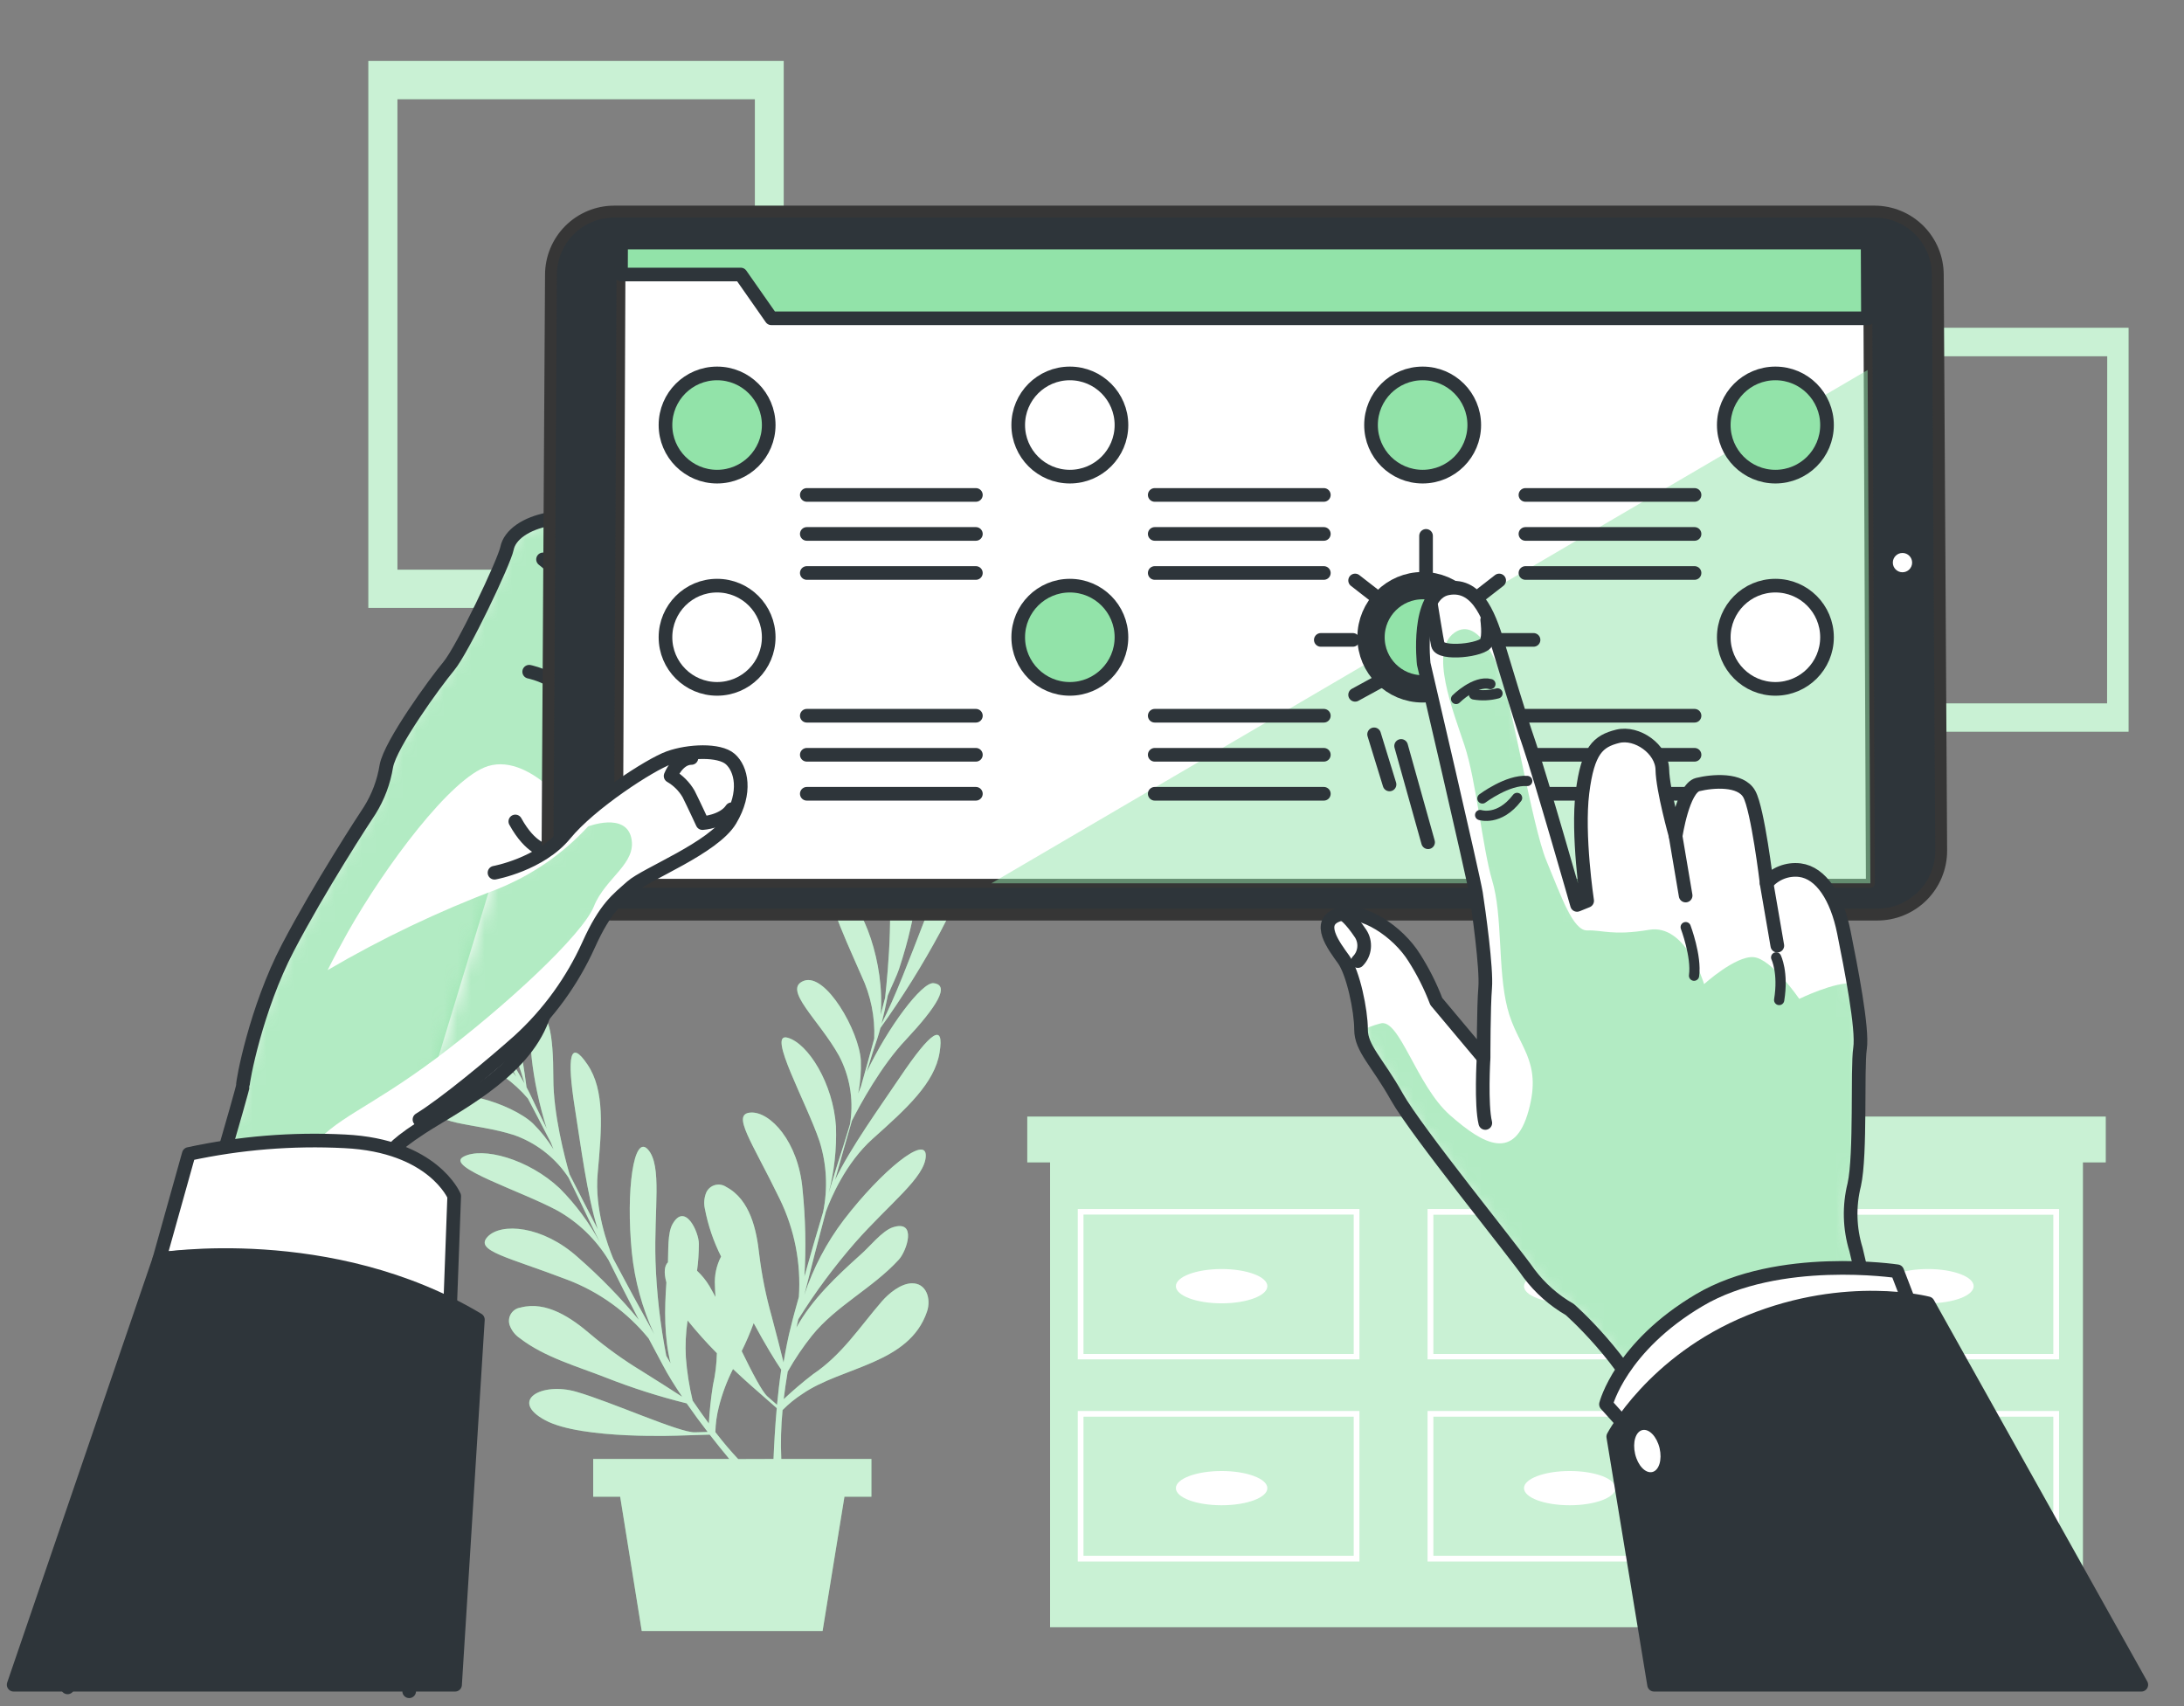 <svg width="160" height="125" viewBox="0 0 160 125" fill="none" xmlns="http://www.w3.org/2000/svg">
<rect x="0" y="0" width="160" height="125" fill="#808080" stroke="none"/>
<path d="M154.264 81.81H152.592H76.93H75.259V85.161H76.93V119.218H152.592V85.161H154.264V81.81Z" fill="#92E3A9"/>
<path opacity="0.5" d="M154.264 81.81H152.592H76.93H75.259V85.161H76.93V119.218H152.592V85.161H154.264V81.81Z" fill="white"/>
<path d="M78.958 99.595H99.592V88.579H78.958V99.595ZM79.376 88.986H99.173V99.2H79.376V88.986Z" fill="white"/>
<path d="M104.583 99.595H125.221V88.579H104.583V99.595ZM105.009 88.998H124.81V99.2H105.009V88.998Z" fill="white"/>
<path d="M130.211 88.579V99.595H150.846V88.579H130.211ZM150.427 99.2H130.63V88.998H150.427V99.2Z" fill="white"/>
<path d="M78.958 114.405H99.592V103.377H78.958V114.405ZM79.376 103.795H99.173V113.986H79.376V103.795Z" fill="white"/>
<path d="M104.583 114.405H125.221V103.377H104.583V114.405ZM105.009 103.795H124.81V113.986H105.009V103.795Z" fill="white"/>
<path d="M130.211 114.405H150.846V103.377H130.211V114.405ZM130.63 103.795H150.427V113.986H130.63V103.795Z" fill="white"/>
<path d="M89.496 95.49C91.347 95.49 92.847 94.927 92.847 94.233C92.847 93.539 91.347 92.977 89.496 92.977C87.645 92.977 86.145 93.539 86.145 94.233C86.145 94.927 87.645 95.49 89.496 95.49Z" fill="white"/>
<path d="M114.998 95.49C116.849 95.49 118.349 94.927 118.349 94.233C118.349 93.539 116.849 92.977 114.998 92.977C113.148 92.977 111.648 93.539 111.648 94.233C111.648 94.927 113.148 95.49 114.998 95.49Z" fill="white"/>
<path d="M141.24 95.49C143.09 95.49 144.591 94.927 144.591 94.233C144.591 93.539 143.09 92.977 141.24 92.977C139.389 92.977 137.889 93.539 137.889 94.233C137.889 94.927 139.389 95.49 141.24 95.49Z" fill="white"/>
<path d="M89.496 107.775C87.647 107.775 86.145 108.336 86.145 109.031C86.145 109.727 87.647 110.284 89.496 110.284C91.345 110.284 92.847 109.723 92.847 109.031C92.847 108.34 91.345 107.775 89.496 107.775Z" fill="white"/>
<path d="M114.998 107.775C113.149 107.775 111.648 108.336 111.648 109.031C111.648 109.727 113.149 110.284 114.998 110.284C116.848 110.284 118.349 109.723 118.349 109.031C118.349 108.34 116.864 107.775 114.998 107.775Z" fill="white"/>
<path d="M141.24 107.775C139.391 107.775 137.893 108.336 137.893 109.031C137.893 109.727 139.391 110.284 141.24 110.284C143.089 110.284 144.591 109.723 144.591 109.031C144.591 108.34 143.093 107.775 141.24 107.775Z" fill="white"/>
<path d="M65.961 78.882C64.436 81.146 62.31 84.09 61.176 86.453C61.607 84.896 62.03 83.422 62.413 82.106C62.994 80.964 64.551 78.084 66.364 76.179C68.644 73.737 69.62 72.168 68.391 72.034C67.542 71.939 65.052 75.254 63.492 78.546C63.831 77.42 64.1 76.57 64.282 76.061C64.357 75.831 64.428 75.582 64.499 75.318C66.114 73.059 67.584 70.701 68.901 68.256C71.205 63.953 71.948 59.891 70.411 61.638C68.996 63.246 66.534 71.244 64.578 75.005C64.744 74.357 64.902 73.642 65.041 72.935C65.317 72.251 65.681 71.556 65.886 70.924C66.206 69.952 66.487 68.972 66.712 67.972C67.084 66.419 67.272 64.827 67.273 63.23C67.313 61.354 66.802 59.508 65.803 57.919C65.539 57.524 63.919 55.102 63.432 56.339C63.369 56.545 63.357 56.763 63.397 56.975C63.634 59.034 64.381 60.927 64.843 62.93C65.535 65.929 65.076 70.963 64.843 73.105C64.756 73.445 64.645 73.864 64.515 74.35C64.835 70.619 63.219 66.198 61.721 65.423C59.868 64.467 61.686 68.221 63.116 71.501C63.794 72.936 64.113 74.514 64.045 76.1C63.752 77.175 63.417 78.388 63.069 79.613C62.998 79.779 62.935 79.949 62.871 80.115C63.032 79.315 63.097 78.499 63.065 77.684C62.931 75.543 60.504 71.256 58.892 71.86C57.28 72.465 60.011 74.725 61.469 77.357C62.234 78.812 62.528 80.469 62.31 82.098C62.31 82.197 62.279 82.292 62.267 82.383C62.097 82.944 61.931 83.481 61.773 83.995C61.378 85.18 61.042 86.318 60.706 87.417C61.119 85.823 61.3 84.178 61.243 82.533C61.042 79.395 59.204 76.432 57.687 76.025C56.17 75.618 59.066 80.739 60.038 83.616C60.567 85.296 60.657 87.083 60.299 88.808C59.829 90.365 59.386 91.902 58.932 93.526C59.059 91.398 59.012 89.264 58.794 87.144C58.497 83.651 56.423 81.423 54.992 81.513C53.562 81.604 55.055 83.588 57.118 87.836C58.207 90.066 58.692 92.543 58.525 95.019C58.339 95.703 58.13 96.406 57.956 97.141C57.734 97.979 57.561 98.892 57.403 99.824C57.197 98.991 56.889 97.773 56.529 96.43C56.111 94.945 55.807 93.43 55.62 91.898C55.427 90.116 54.957 87.891 53.21 86.966C53.091 86.884 52.956 86.828 52.813 86.803C52.671 86.778 52.525 86.785 52.385 86.823C52.245 86.86 52.116 86.928 52.005 87.021C51.894 87.114 51.805 87.23 51.744 87.362C51.584 87.744 51.548 88.167 51.641 88.571C51.873 89.783 52.272 90.957 52.827 92.06C52.484 92.718 52.328 93.457 52.376 94.198C52.376 94.474 52.4 94.751 52.42 95.027C52.266 94.743 52.12 94.482 51.981 94.237C51.73 93.818 51.422 93.436 51.065 93.103C51.154 92.448 51.199 91.788 51.199 91.127C51.199 90.262 50.183 88.053 49.267 89.689C48.899 90.345 48.97 91.629 48.935 92.483C48.686 92.72 48.611 93.202 48.82 93.96C48.678 95.936 48.65 97.959 49.128 99.888L48.812 99.338C48.367 97.052 48.103 94.735 48.022 92.407C47.907 88.563 48.52 85.41 47.473 84.224C46.425 83.039 45.841 87.207 46.287 91.752C46.498 93.825 47.05 95.849 47.923 97.742C46.896 95.897 45.88 94.016 44.92 92.21C44.525 91.242 43.545 88.622 43.786 85.967C44.09 82.62 44.312 79.878 43.039 77.993C41.767 76.108 41.502 77.333 42.126 81.261C42.553 83.955 43.008 87.559 43.79 90.06C43.047 88.626 42.348 87.263 41.723 86.03C41.368 84.797 40.538 81.632 40.538 79.004C40.538 75.661 40.182 73.868 39.194 74.591C38.507 75.1 38.95 79.226 40.056 82.695C39.538 81.64 39.147 80.83 38.922 80.352C38.819 80.134 38.705 79.901 38.574 79.66C38.212 76.908 37.678 74.181 36.974 71.497C35.721 66.779 33.489 63.301 33.56 65.629C33.623 67.77 37.282 75.294 38.424 79.38C38.1 78.791 37.724 78.163 37.345 77.55C37.08 76.859 36.871 76.104 36.59 75.503C36.16 74.575 35.697 73.666 35.18 72.781C34.389 71.389 33.438 70.095 32.347 68.924C31.082 67.484 29.416 66.455 27.561 65.969C27.095 65.858 24.266 65.178 24.748 66.443C24.838 66.636 24.974 66.804 25.143 66.933C26.724 68.276 28.557 69.15 30.28 70.299C32.833 72.022 35.934 76.013 37.215 77.748L37.823 78.882C35.512 75.934 31.311 73.808 29.691 74.267C27.684 74.832 31.572 76.333 34.856 77.752C36.331 78.338 37.641 79.275 38.673 80.482C39.194 81.47 39.775 82.58 40.356 83.714C40.423 83.884 40.487 84.05 40.554 84.216C40.127 83.522 39.619 82.882 39.04 82.308C37.48 80.838 32.777 79.356 32.015 80.897C31.252 82.438 34.781 82.233 37.649 83.157C39.194 83.699 40.535 84.705 41.486 86.038C41.542 86.117 41.593 86.2 41.648 86.275C41.909 86.796 42.154 87.306 42.387 87.788C42.925 88.922 43.438 89.985 43.94 91.017C43.157 89.565 42.168 88.234 41.004 87.065C38.712 84.908 35.346 83.999 33.951 84.75C32.556 85.5 38.175 87.251 40.85 88.701C42.383 89.569 43.669 90.815 44.584 92.321C45.303 93.779 46.026 95.205 46.805 96.703C45.446 95.062 43.956 93.533 42.352 92.131C39.748 89.78 36.709 89.567 35.725 90.61C34.741 91.653 37.187 92.084 41.589 93.771C43.906 94.657 45.949 96.135 47.516 98.058C47.848 98.686 48.188 99.33 48.551 100.002C48.947 100.761 49.448 101.551 49.978 102.337C49.259 101.871 48.2 101.192 47.022 100.457C45.701 99.657 44.444 98.754 43.264 97.758C41.905 96.592 40.044 95.284 38.128 95.802C37.985 95.823 37.849 95.874 37.728 95.954C37.608 96.033 37.506 96.138 37.431 96.261C37.355 96.384 37.308 96.522 37.292 96.665C37.276 96.808 37.291 96.953 37.337 97.09C37.477 97.481 37.739 97.816 38.084 98.046C39.886 99.441 42.308 100.113 44.406 100.939C46.329 101.695 48.3 102.324 50.306 102.82C50.804 103.535 51.321 104.242 51.843 104.914L50.903 104.941C49.788 104.977 44.762 102.697 42.209 101.966C39.657 101.235 37.27 102.618 39.945 104.056C42.62 105.495 49.895 105.175 49.895 105.175L51.993 105.111C52.487 105.744 52.969 106.344 53.428 106.893H43.458V109.659H45.434L47.014 119.495H60.263L61.864 109.659H63.839V106.893H57.237C57.183 105.698 57.215 104.5 57.331 103.309C57.772 102.861 58.261 102.464 58.789 102.124C61.69 100.121 66.605 99.955 67.913 96.094C68.23 95.166 67.87 93.972 66.76 94.024C65.969 94.059 65.112 94.763 64.614 95.335C62.954 97.252 61.706 99.24 59.548 100.694C58.807 101.263 58.095 101.87 57.414 102.511C57.489 101.883 57.584 101.211 57.707 100.492C58.228 99.567 58.823 98.686 59.485 97.856C61.251 95.663 63.938 94.379 65.847 92.289C66.432 91.649 67.202 89.349 65.416 89.918C64.626 90.171 63.685 91.376 63.045 91.925C61.287 93.506 59.489 95.189 58.343 97.268C58.39 97.062 58.442 96.873 58.489 96.651C59.722 94.675 61.111 92.8 62.642 91.044C65.179 88.16 67.779 86.271 67.823 84.69C67.866 83.11 64.594 85.757 61.816 89.377C60.556 91.037 59.579 92.894 58.924 94.873C59.434 92.826 59.975 90.756 60.504 88.772C60.868 87.784 61.947 85.216 63.934 83.434C66.443 81.193 68.475 79.344 68.834 77.112C69.194 74.879 68.186 75.586 65.961 78.882ZM51.93 104.297C51.554 103.788 51.163 103.234 50.744 102.622C50.495 101.583 50.328 100.526 50.247 99.461C50.196 98.554 50.238 97.644 50.373 96.746C51.047 97.581 51.764 98.382 52.519 99.145C52.501 99.935 52.404 100.721 52.23 101.492C52.082 102.421 51.982 103.358 51.93 104.297ZM54.079 106.901C53.57 106.36 53.013 105.716 52.408 104.926C52.423 104.299 52.509 103.676 52.665 103.068C52.906 102.111 53.253 101.183 53.7 100.302C54.637 101.192 55.324 101.78 55.324 101.78L56.905 103.167C56.782 104.546 56.711 105.842 56.668 106.893L54.079 106.901ZM56.925 102.926L56.217 102.306C55.822 101.95 55.111 100.575 54.336 98.991C54.667 98.324 54.959 97.639 55.214 96.94C56.051 98.493 56.794 99.706 57.233 100.35C57.106 101.207 57.007 102.081 56.925 102.926Z" fill="#92E3A9"/>
<path opacity="0.5" d="M65.961 78.882C64.436 81.146 62.31 84.09 61.176 86.453C61.607 84.896 62.03 83.422 62.413 82.106C62.994 80.964 64.551 78.084 66.364 76.179C68.644 73.737 69.62 72.168 68.391 72.034C67.542 71.939 65.052 75.254 63.492 78.546C63.831 77.42 64.1 76.57 64.282 76.061C64.357 75.831 64.428 75.582 64.499 75.318C66.114 73.059 67.584 70.701 68.901 68.256C71.205 63.953 71.948 59.891 70.411 61.638C68.996 63.246 66.534 71.244 64.578 75.005C64.744 74.357 64.902 73.642 65.041 72.935C65.317 72.251 65.681 71.556 65.886 70.924C66.206 69.952 66.487 68.972 66.712 67.972C67.084 66.419 67.272 64.827 67.273 63.23C67.313 61.354 66.802 59.508 65.803 57.919C65.539 57.524 63.919 55.102 63.432 56.339C63.369 56.545 63.357 56.763 63.397 56.975C63.634 59.034 64.381 60.927 64.843 62.93C65.535 65.929 65.076 70.963 64.843 73.105C64.756 73.445 64.645 73.864 64.515 74.35C64.835 70.619 63.219 66.198 61.721 65.423C59.868 64.467 61.686 68.221 63.116 71.501C63.794 72.936 64.113 74.514 64.045 76.1C63.752 77.175 63.417 78.388 63.069 79.613C62.998 79.779 62.935 79.949 62.871 80.115C63.032 79.315 63.097 78.499 63.065 77.684C62.931 75.543 60.504 71.256 58.892 71.86C57.28 72.465 60.011 74.725 61.469 77.357C62.234 78.812 62.528 80.469 62.31 82.098C62.31 82.197 62.279 82.292 62.267 82.383C62.097 82.944 61.931 83.481 61.773 83.995C61.378 85.18 61.042 86.318 60.706 87.417C61.119 85.823 61.3 84.178 61.243 82.533C61.042 79.395 59.204 76.432 57.687 76.025C56.17 75.618 59.066 80.739 60.038 83.616C60.567 85.296 60.657 87.083 60.299 88.808C59.829 90.365 59.386 91.902 58.932 93.526C59.059 91.398 59.012 89.264 58.794 87.144C58.497 83.651 56.423 81.423 54.992 81.513C53.562 81.604 55.055 83.588 57.118 87.836C58.207 90.066 58.692 92.543 58.525 95.019C58.339 95.703 58.13 96.406 57.956 97.141C57.734 97.979 57.561 98.892 57.403 99.824C57.197 98.991 56.889 97.773 56.529 96.43C56.111 94.945 55.807 93.43 55.62 91.898C55.427 90.116 54.957 87.891 53.21 86.966C53.091 86.884 52.956 86.828 52.813 86.803C52.671 86.778 52.525 86.785 52.385 86.823C52.245 86.86 52.116 86.928 52.005 87.021C51.894 87.114 51.805 87.23 51.744 87.362C51.584 87.744 51.548 88.167 51.641 88.571C51.873 89.783 52.272 90.957 52.827 92.06C52.484 92.718 52.328 93.457 52.376 94.198C52.376 94.474 52.4 94.751 52.42 95.027C52.266 94.743 52.12 94.482 51.981 94.237C51.73 93.818 51.422 93.436 51.065 93.103C51.154 92.448 51.199 91.788 51.199 91.127C51.199 90.262 50.183 88.053 49.267 89.689C48.899 90.345 48.97 91.629 48.935 92.483C48.686 92.72 48.611 93.202 48.82 93.96C48.678 95.936 48.65 97.959 49.128 99.888L48.812 99.338C48.367 97.052 48.103 94.735 48.022 92.407C47.907 88.563 48.52 85.41 47.473 84.224C46.425 83.039 45.841 87.207 46.287 91.752C46.498 93.825 47.05 95.849 47.923 97.742C46.896 95.897 45.88 94.016 44.92 92.21C44.525 91.242 43.545 88.622 43.786 85.967C44.09 82.62 44.312 79.878 43.039 77.993C41.767 76.108 41.502 77.333 42.126 81.261C42.553 83.955 43.008 87.559 43.79 90.06C43.047 88.626 42.348 87.263 41.723 86.03C41.368 84.797 40.538 81.632 40.538 79.004C40.538 75.661 40.182 73.868 39.194 74.591C38.507 75.1 38.95 79.226 40.056 82.695C39.538 81.64 39.147 80.83 38.922 80.352C38.819 80.134 38.705 79.901 38.574 79.66C38.212 76.908 37.678 74.181 36.974 71.497C35.721 66.779 33.489 63.301 33.56 65.629C33.623 67.77 37.282 75.294 38.424 79.38C38.1 78.791 37.724 78.163 37.345 77.55C37.08 76.859 36.871 76.104 36.59 75.503C36.16 74.575 35.697 73.666 35.18 72.781C34.389 71.389 33.438 70.095 32.347 68.924C31.082 67.484 29.416 66.455 27.561 65.969C27.095 65.858 24.266 65.178 24.748 66.443C24.838 66.636 24.974 66.804 25.143 66.933C26.724 68.276 28.557 69.15 30.28 70.299C32.833 72.022 35.934 76.013 37.215 77.748L37.823 78.882C35.512 75.934 31.311 73.808 29.691 74.267C27.684 74.832 31.572 76.333 34.856 77.752C36.331 78.338 37.641 79.275 38.673 80.482C39.194 81.47 39.775 82.58 40.356 83.714C40.423 83.884 40.487 84.05 40.554 84.216C40.127 83.522 39.619 82.882 39.04 82.308C37.48 80.838 32.777 79.356 32.015 80.897C31.252 82.438 34.781 82.233 37.649 83.157C39.194 83.699 40.535 84.705 41.486 86.038C41.542 86.117 41.593 86.2 41.648 86.275C41.909 86.796 42.154 87.306 42.387 87.788C42.925 88.922 43.438 89.985 43.94 91.017C43.157 89.565 42.168 88.234 41.004 87.065C38.712 84.908 35.346 83.999 33.951 84.75C32.556 85.5 38.175 87.251 40.85 88.701C42.383 89.569 43.669 90.815 44.584 92.321C45.303 93.779 46.026 95.205 46.805 96.703C45.446 95.062 43.956 93.533 42.352 92.131C39.748 89.78 36.709 89.567 35.725 90.61C34.741 91.653 37.187 92.084 41.589 93.771C43.906 94.657 45.949 96.135 47.516 98.058C47.848 98.686 48.188 99.33 48.551 100.002C48.947 100.761 49.448 101.551 49.978 102.337C49.259 101.871 48.2 101.192 47.022 100.457C45.701 99.657 44.444 98.754 43.264 97.758C41.905 96.592 40.044 95.284 38.128 95.802C37.985 95.823 37.849 95.874 37.728 95.954C37.608 96.033 37.506 96.138 37.431 96.261C37.355 96.384 37.308 96.522 37.292 96.665C37.276 96.808 37.291 96.953 37.337 97.09C37.477 97.481 37.739 97.816 38.084 98.046C39.886 99.441 42.308 100.113 44.406 100.939C46.329 101.695 48.3 102.324 50.306 102.82C50.804 103.535 51.321 104.242 51.843 104.914L50.903 104.941C49.788 104.977 44.762 102.697 42.209 101.966C39.657 101.235 37.27 102.618 39.945 104.056C42.62 105.495 49.895 105.175 49.895 105.175L51.993 105.111C52.487 105.744 52.969 106.344 53.428 106.893H43.458V109.659H45.434L47.014 119.495H60.263L61.864 109.659H63.839V106.893H57.237C57.183 105.698 57.215 104.5 57.331 103.309C57.772 102.861 58.261 102.464 58.789 102.124C61.69 100.121 66.605 99.955 67.913 96.094C68.23 95.166 67.87 93.972 66.76 94.024C65.969 94.059 65.112 94.763 64.614 95.335C62.954 97.252 61.706 99.24 59.548 100.694C58.807 101.263 58.095 101.87 57.414 102.511C57.489 101.883 57.584 101.211 57.707 100.492C58.228 99.567 58.823 98.686 59.485 97.856C61.251 95.663 63.938 94.379 65.847 92.289C66.432 91.649 67.202 89.349 65.416 89.918C64.626 90.171 63.685 91.376 63.045 91.925C61.287 93.506 59.489 95.189 58.343 97.268C58.39 97.062 58.442 96.873 58.489 96.651C59.722 94.675 61.111 92.8 62.642 91.044C65.179 88.16 67.779 86.271 67.823 84.69C67.866 83.11 64.594 85.757 61.816 89.377C60.556 91.037 59.579 92.894 58.924 94.873C59.434 92.826 59.975 90.756 60.504 88.772C60.868 87.784 61.947 85.216 63.934 83.434C66.443 81.193 68.475 79.344 68.834 77.112C69.194 74.879 68.186 75.586 65.961 78.882ZM51.93 104.297C51.554 103.788 51.163 103.234 50.744 102.622C50.495 101.583 50.328 100.526 50.247 99.461C50.196 98.554 50.238 97.644 50.373 96.746C51.047 97.581 51.764 98.382 52.519 99.145C52.501 99.935 52.404 100.721 52.23 101.492C52.082 102.421 51.982 103.358 51.93 104.297ZM54.079 106.901C53.57 106.36 53.013 105.716 52.408 104.926C52.423 104.299 52.509 103.676 52.665 103.068C52.906 102.111 53.253 101.183 53.7 100.302C54.637 101.192 55.324 101.78 55.324 101.78L56.905 103.167C56.782 104.546 56.711 105.842 56.668 106.893L54.079 106.901ZM56.925 102.926L56.217 102.306C55.822 101.95 55.111 100.575 54.336 98.991C54.667 98.324 54.959 97.639 55.214 96.94C56.051 98.493 56.794 99.706 57.233 100.35C57.106 101.207 57.007 102.081 56.925 102.926Z" fill="white"/>
<path d="M26.988 4.469V44.536H57.414V4.469H26.988ZM55.304 41.742H29.114V7.266H55.304V41.742Z" fill="#92E3A9"/>
<path opacity="0.5" d="M26.988 4.469V44.536H57.414V4.469H26.988ZM55.304 41.742H29.114V7.266H55.304V41.742Z" fill="white"/>
<path d="M133.459 24.016V53.605H155.935V24.016H133.459ZM154.366 51.538H135.04V26.099H154.378L154.366 51.538Z" fill="#92E3A9"/>
<path opacity="0.5" d="M133.459 24.016V53.605H155.935V24.016H133.459ZM154.366 51.538H135.04V26.099H154.378L154.366 51.538Z" fill="white"/>
<path d="M4.951 123.628C6.085 119.787 17.833 79.862 17.794 79.561C17.754 79.261 18.754 73.899 21.093 69.43C23.432 64.961 26.68 59.982 27.087 59.374C27.707 58.382 28.12 57.276 28.304 56.122C28.609 54.498 31.861 50.025 32.876 48.807C33.892 47.59 36.938 41.189 37.144 40.174C37.349 39.158 38.562 38.344 40.19 38.04C41.818 37.736 44.051 37.431 44.051 37.431C44.464 37.918 44.713 38.522 44.762 39.158C44.762 40.071 41.103 61.91 40.901 65.57C40.7 69.228 41.206 71.256 39.582 75.017C37.958 78.779 33.18 81.11 30.845 82.636C28.51 84.161 28.688 84.477 28.688 84.477C28.688 84.477 30.007 121.039 29.976 123.912" fill="white"/>
<mask id="mask0_14_236" style="mask-type:luminance" maskUnits="userSpaceOnUse" x="4" y="37" width="41" height="87">
<path d="M4.951 123.628C6.085 119.787 17.833 79.862 17.794 79.561C17.754 79.261 18.754 73.899 21.093 69.43C23.432 64.961 26.68 59.982 27.087 59.374C27.707 58.382 28.12 57.276 28.304 56.122C28.609 54.498 31.861 50.025 32.876 48.807C33.892 47.59 36.938 41.189 37.144 40.174C37.349 39.158 38.562 38.344 40.19 38.04C41.818 37.736 44.051 37.431 44.051 37.431C44.464 37.918 44.713 38.522 44.762 39.158C44.762 40.071 41.103 61.91 40.901 65.57C40.7 69.228 41.206 71.256 39.582 75.017C37.958 78.779 33.18 81.11 30.845 82.636C28.51 84.161 28.688 84.477 28.688 84.477C28.688 84.477 30.007 121.039 29.976 123.912" fill="white"/>
</mask>
<g mask="url(#mask0_14_236)">
<g style="mix-blend-mode:multiply" opacity="0.7">
<path d="M46.248 61.389C45.825 59.496 43.087 60.547 43.087 60.547C41.222 62.571 38.926 64.149 36.369 65.166C32.089 66.785 27.953 68.761 24.005 71.074C24.456 70.169 24.946 69.256 25.475 68.308C28.206 63.479 33.034 56.971 35.749 56.13C37.424 55.616 39.096 56.679 40.139 57.58L40.257 38.02H40.19C38.562 38.324 37.345 39.138 37.144 40.154C36.942 41.169 33.892 47.567 32.876 48.788C31.861 50.009 28.609 54.478 28.304 56.102C28.12 57.256 27.707 58.362 27.087 59.354C26.692 59.962 23.428 64.937 21.093 69.41C18.758 73.883 17.754 79.237 17.794 79.542C17.821 79.763 13.301 96.138 10.428 106.443C12.799 101.78 16.486 94.237 18.726 88.662C19.607 88.575 21.314 86.188 22.729 84.244C24.408 81.936 26.925 81.304 31.967 77.526C37.009 73.749 42.672 68.497 43.513 66.399C44.355 64.301 46.667 63.278 46.248 61.389Z" fill="#92E3A9"/>
</g>
</g>
<path d="M4.951 123.628C6.085 119.787 17.833 79.862 17.794 79.561C17.754 79.261 18.754 73.899 21.093 69.43C23.432 64.961 26.68 59.982 27.087 59.374C27.707 58.382 28.12 57.276 28.304 56.122C28.609 54.498 31.861 50.025 32.876 48.807C33.892 47.59 36.938 41.189 37.144 40.174C37.349 39.158 38.562 38.344 40.19 38.04C41.818 37.736 44.051 37.431 44.051 37.431C44.464 37.918 44.713 38.522 44.762 39.158C44.762 40.071 41.103 61.91 40.901 65.57C40.7 69.228 41.206 71.255 39.582 75.017C37.958 78.779 33.18 81.11 30.845 82.636C28.51 84.161 28.688 84.477 28.688 84.477C28.688 84.477 30.007 121.039 29.976 123.912" stroke="#2E353A" stroke-linecap="round" stroke-linejoin="round"/>
<path d="M39.985 62.318C39.985 62.318 38.87 62.215 37.752 60.184" stroke="#2E353A" stroke-linecap="round" stroke-linejoin="round"/>
<path d="M38.768 49.215C38.768 49.215 41.929 49.823 42.324 52.463" stroke="#2E353A" stroke-linecap="round" stroke-linejoin="round"/>
<path d="M39.783 40.984C40.482 41.516 41.061 42.19 41.481 42.961C41.901 43.733 42.154 44.585 42.221 45.461" stroke="#2E353A" stroke-linecap="round" stroke-linejoin="round"/>
<path d="M142.212 62.325L141.963 20.136C141.962 18.906 141.473 17.727 140.603 16.858C139.733 15.989 138.554 15.501 137.324 15.501H44.999C43.77 15.501 42.591 15.989 41.722 16.859C40.852 17.728 40.364 18.907 40.364 20.136L40.111 62.325C40.111 62.94 40.231 63.55 40.467 64.118C40.702 64.686 41.047 65.203 41.481 65.638C41.916 66.072 42.433 66.417 43.001 66.652C43.569 66.888 44.178 67.008 44.794 67.008H137.529C138.144 67.008 138.754 66.888 139.322 66.652C139.89 66.417 140.407 66.072 140.842 65.638C141.276 65.203 141.621 64.686 141.856 64.118C142.092 63.55 142.212 62.94 142.212 62.325Z" fill="#2E353A" stroke="#363636" stroke-width="0.869" stroke-linecap="round" stroke-linejoin="round"/>
<path d="M137.024 64.716L136.822 17.769H45.501L45.303 64.716H137.024Z" fill="white" stroke="#363636" stroke-width="0.652" stroke-linecap="round" stroke-linejoin="round"/>
<path d="M136.822 17.769H45.501L45.493 20.112H54.265L56.51 23.321H136.846L136.822 17.769Z" fill="#92E3A9" stroke="#2E353A" stroke-linecap="round" stroke-linejoin="round"/>
<g style="mix-blend-mode:multiply" opacity="0.5">
<path d="M136.822 27.11L72.631 64.716H137.024L136.822 27.11Z" fill="#92E3A9"/>
</g>
<path d="M140.083 41.23C140.088 40.839 139.776 40.519 139.385 40.514C138.995 40.508 138.674 40.821 138.669 41.212C138.664 41.602 138.976 41.923 139.367 41.928C139.758 41.933 140.078 41.62 140.083 41.23Z" fill="white"/>
<path d="M52.534 34.922C54.623 34.922 56.316 33.229 56.316 31.141C56.316 29.052 54.623 27.359 52.534 27.359C50.446 27.359 48.753 29.052 48.753 31.141C48.753 33.229 50.446 34.922 52.534 34.922Z" fill="#92E3A9" stroke="#2E353A" stroke-linecap="round" stroke-linejoin="round"/>
<path d="M52.534 50.471C54.623 50.471 56.316 48.778 56.316 46.69C56.316 44.601 54.623 42.908 52.534 42.908C50.446 42.908 48.753 44.601 48.753 46.69C48.753 48.778 50.446 50.471 52.534 50.471Z" fill="white" stroke="#2E353A" stroke-linecap="round" stroke-linejoin="round"/>
<path d="M78.377 34.922C80.465 34.922 82.158 33.229 82.158 31.141C82.158 29.052 80.465 27.359 78.377 27.359C76.288 27.359 74.595 29.052 74.595 31.141C74.595 33.229 76.288 34.922 78.377 34.922Z" fill="white" stroke="#2E353A" stroke-linecap="round" stroke-linejoin="round"/>
<path d="M78.377 50.471C80.465 50.471 82.158 48.778 82.158 46.69C82.158 44.601 80.465 42.908 78.377 42.908C76.288 42.908 74.595 44.601 74.595 46.69C74.595 48.778 76.288 50.471 78.377 50.471Z" fill="#92E3A9" stroke="#2E353A" stroke-linecap="round" stroke-linejoin="round"/>
<path d="M104.223 34.922C106.311 34.922 108.004 33.229 108.004 31.141C108.004 29.052 106.311 27.359 104.223 27.359C102.134 27.359 100.441 29.052 100.441 31.141C100.441 33.229 102.134 34.922 104.223 34.922Z" fill="#92E3A9" stroke="#2E353A" stroke-linecap="round" stroke-linejoin="round"/>
<path d="M104.223 50.471C106.311 50.471 108.004 48.778 108.004 46.69C108.004 44.601 106.311 42.908 104.223 42.908C102.134 42.908 100.441 44.601 100.441 46.69C100.441 48.778 102.134 50.471 104.223 50.471Z" fill="#92E3A9" stroke="#2E353A" stroke-width="2" stroke-linecap="round" stroke-linejoin="round"/>
<path d="M130.065 34.922C132.154 34.922 133.847 33.229 133.847 31.141C133.847 29.052 132.154 27.359 130.065 27.359C127.977 27.359 126.284 29.052 126.284 31.141C126.284 33.229 127.977 34.922 130.065 34.922Z" fill="#92E3A9" stroke="#2E353A" stroke-linecap="round" stroke-linejoin="round"/>
<path d="M130.065 50.471C132.154 50.471 133.847 48.778 133.847 46.69C133.847 44.601 132.154 42.908 130.065 42.908C127.977 42.908 126.284 44.601 126.284 46.69C126.284 48.778 127.977 50.471 130.065 50.471Z" fill="white" stroke="#2E353A" stroke-linecap="round" stroke-linejoin="round"/>
<path d="M59.106 36.262H71.493" stroke="#2E353A" stroke-linecap="round" stroke-linejoin="round"/>
<path d="M59.106 39.119H71.493" stroke="#2E353A" stroke-linecap="round" stroke-linejoin="round"/>
<path d="M59.106 41.98H71.493" stroke="#2E353A" stroke-linecap="round" stroke-linejoin="round"/>
<path d="M84.596 36.262H96.984" stroke="#2E353A" stroke-linecap="round" stroke-linejoin="round"/>
<path d="M84.596 39.119H96.984" stroke="#2E353A" stroke-linecap="round" stroke-linejoin="round"/>
<path d="M84.596 41.98H96.984" stroke="#2E353A" stroke-linecap="round" stroke-linejoin="round"/>
<path d="M111.754 36.262H124.142" stroke="#2E353A" stroke-linecap="round" stroke-linejoin="round"/>
<path d="M111.754 39.119H124.142" stroke="#2E353A" stroke-linecap="round" stroke-linejoin="round"/>
<path d="M111.754 41.98H124.142" stroke="#2E353A" stroke-linecap="round" stroke-linejoin="round"/>
<path d="M59.106 52.439H71.493" stroke="#2E353A" stroke-linecap="round" stroke-linejoin="round"/>
<path d="M59.106 55.3H71.493" stroke="#2E353A" stroke-linecap="round" stroke-linejoin="round"/>
<path d="M59.106 58.157H71.493" stroke="#2E353A" stroke-linecap="round" stroke-linejoin="round"/>
<path d="M84.596 52.439H96.984" stroke="#2E353A" stroke-linecap="round" stroke-linejoin="round"/>
<path d="M84.596 55.3H96.984" stroke="#2E353A" stroke-linecap="round" stroke-linejoin="round"/>
<path d="M84.596 58.157H96.984" stroke="#2E353A" stroke-linecap="round" stroke-linejoin="round"/>
<path d="M111.754 52.439H124.142" stroke="#2E353A" stroke-linecap="round" stroke-linejoin="round"/>
<path d="M111.754 55.3H124.142" stroke="#2E353A" stroke-linecap="round" stroke-linejoin="round"/>
<path d="M111.754 58.157H124.142" stroke="#2E353A" stroke-linecap="round" stroke-linejoin="round"/>
<path d="M96.763 46.883H99.11" stroke="#2E353A" stroke-linecap="round" stroke-linejoin="round"/>
<path d="M104.472 42.193V39.261" stroke="#2E353A" stroke-linecap="round" stroke-linejoin="round"/>
<path d="M99.276 42.529L100.785 43.702" stroke="#2E353A" stroke-linecap="round" stroke-linejoin="round"/>
<path d="M101.121 49.898L99.276 50.906" stroke="#2E353A" stroke-linecap="round" stroke-linejoin="round"/>
<path d="M112.347 46.883H110" stroke="#2E353A" stroke-linecap="round" stroke-linejoin="round"/>
<path d="M109.83 42.529L108.324 43.702" stroke="#2E353A" stroke-linecap="round" stroke-linejoin="round"/>
<path d="M102.646 54.652L104.622 61.709" stroke="#2E353A" stroke-linecap="round" stroke-linejoin="round"/>
<path d="M100.667 53.802L101.797 57.473" stroke="#2E353A" stroke-linecap="round" stroke-linejoin="round"/>
<path d="M149.36 121.012C149.36 121.012 139.975 103.705 138.64 100.67C137.304 97.635 136.297 92.854 135.969 91.542C135.494 90.003 135.451 88.363 135.842 86.8C136.336 84.588 136.044 78.273 136.265 76.823C136.486 75.373 135.589 70.837 135.08 68.296C134.57 65.755 133.416 63.949 131.859 63.752C131.406 63.698 130.947 63.756 130.523 63.922C130.098 64.088 129.721 64.357 129.425 64.704C129.425 64.704 128.777 59.295 128.149 58.172C127.52 57.05 125.474 57.212 124.379 57.481C123.285 57.75 122.759 61.251 122.759 61.251C122.759 61.251 121.811 57.888 121.783 56.386C121.755 54.885 119.93 53.593 118.507 53.948C117.085 54.304 116.318 54.956 115.931 58.07C115.544 61.183 116.275 66 116.275 66L115.536 66.3C115.536 66.3 112.873 56.975 112.027 54.513C111.181 52.052 110.367 49.234 109.798 47.401C109.229 45.567 108.384 42.659 106.056 43.106C103.729 43.552 104.302 48.638 104.302 48.638C104.302 48.638 107.941 64.222 108.131 65.451C108.321 66.68 108.921 70.947 108.803 72.37C108.684 73.792 108.688 77.507 108.688 77.507L105.223 73.374C104.796 72.255 104.257 71.183 103.614 70.173C102.429 68.26 99.793 66.478 98.082 67.012C96.371 67.545 97.723 69.308 98.43 70.291C99.137 71.275 99.71 74.037 99.71 75.428C99.71 76.819 100.896 77.799 102.326 80.352C103.757 82.904 110.936 91.724 112.023 93.312C112.828 94.38 113.84 95.274 114.998 95.94C114.998 95.94 119.147 99.556 121.084 104.068C123.02 108.581 128.959 121.537 128.959 121.537" fill="white"/>
<mask id="mask1_14_236" style="mask-type:luminance" maskUnits="userSpaceOnUse" x="97" y="43" width="53" height="79">
<path d="M149.36 121.012C149.36 121.012 139.975 103.705 138.64 100.67C137.304 97.635 136.297 92.854 135.969 91.542C135.494 90.003 135.451 88.363 135.842 86.8C136.336 84.588 136.044 78.273 136.265 76.823C136.486 75.373 135.589 70.837 135.08 68.296C134.57 65.755 133.416 63.949 131.859 63.752C131.406 63.698 130.947 63.756 130.523 63.922C130.098 64.088 129.721 64.357 129.425 64.704C129.425 64.704 128.777 59.295 128.149 58.172C127.52 57.05 125.474 57.212 124.379 57.481C123.285 57.75 122.759 61.251 122.759 61.251C122.759 61.251 121.811 57.888 121.783 56.386C121.755 54.885 119.93 53.593 118.507 53.948C117.085 54.304 116.318 54.956 115.931 58.07C115.544 61.183 116.275 66 116.275 66L115.536 66.3C115.536 66.3 112.873 56.975 112.027 54.513C111.181 52.052 110.367 49.234 109.798 47.401C109.229 45.567 108.384 42.659 106.056 43.106C103.729 43.552 104.302 48.638 104.302 48.638C104.302 48.638 107.941 64.222 108.131 65.451C108.321 66.68 108.921 70.947 108.803 72.37C108.684 73.792 108.688 77.507 108.688 77.507L105.223 73.374C104.796 72.255 104.257 71.183 103.614 70.173C102.429 68.26 99.793 66.478 98.082 67.012C96.371 67.545 97.723 69.308 98.43 70.291C99.137 71.275 99.71 74.037 99.71 75.428C99.71 76.819 100.896 77.799 102.326 80.352C103.757 82.904 110.936 91.724 112.023 93.312C112.828 94.38 113.84 95.274 114.998 95.94C114.998 95.94 119.147 99.556 121.084 104.068C123.02 108.581 128.959 121.537 128.959 121.537" fill="white"/>
</mask>
<g mask="url(#mask1_14_236)">
<g style="mix-blend-mode:multiply" opacity="0.7">
<path d="M135.151 116.894C137.091 115.116 137.573 100.753 137.328 95.407C137.328 95.363 137.328 95.312 137.328 95.264C136.636 93.478 136.099 92.028 135.977 91.542C135.502 90.003 135.458 88.363 135.85 86.8C136.344 84.588 136.052 78.273 136.273 76.823C136.403 75.966 136.139 74.014 135.799 72.038C134.392 71.915 131.816 73.184 131.816 73.184C131.816 73.184 129.785 70.228 128.461 70.126C127.137 70.023 124.841 72.101 124.841 72.101C124.841 72.101 123.526 67.668 120.823 68.122C118.12 68.576 117.361 68.122 116.295 68.169C115.228 68.217 114.362 65.621 113.295 63.072C112.228 60.523 110.699 50.993 109.794 49.017C109.794 49.017 108.376 45.042 106.538 46.366C104.701 47.689 106.428 52.016 107.289 54.612C108.151 57.208 108.613 62.14 109.312 64.491C110.103 67.111 109.707 71.003 110.431 73.856C111.154 76.709 113.011 77.633 111.987 81.363C110.964 85.093 108.728 83.904 106.234 81.711C103.741 79.518 102.508 74.496 101.097 74.994C100.609 75.117 100.136 75.299 99.691 75.535C99.722 76.902 100.876 77.906 102.306 80.403C103.737 82.9 110.936 91.724 112.023 93.312C112.828 94.38 113.84 95.274 114.998 95.94C114.998 95.94 119.147 99.556 121.084 104.068C121.431 104.878 121.985 106.075 122.664 107.498C123.454 108.13 121.779 105.127 122.19 105.625C124.928 108.838 133.214 118.677 135.151 116.894Z" fill="#92E3A9"/>
</g>
</g>
<path d="M149.36 121.012C149.36 121.012 139.975 103.705 138.64 100.67C137.304 97.635 136.297 92.854 135.969 91.542C135.494 90.003 135.451 88.363 135.842 86.8C136.336 84.588 136.044 78.273 136.265 76.823C136.486 75.373 135.589 70.837 135.08 68.296C134.57 65.755 133.416 63.949 131.859 63.752C131.406 63.698 130.947 63.756 130.523 63.922C130.098 64.088 129.721 64.357 129.425 64.704C129.425 64.704 128.777 59.295 128.149 58.172C127.52 57.05 125.474 57.212 124.379 57.481C123.285 57.75 122.759 61.251 122.759 61.251C122.759 61.251 121.811 57.888 121.783 56.386C121.755 54.885 119.93 53.593 118.507 53.948C117.085 54.304 116.318 54.956 115.931 58.07C115.544 61.183 116.275 66 116.275 66L115.536 66.3C115.536 66.3 112.873 56.975 112.027 54.513C111.181 52.052 110.367 49.234 109.798 47.401C109.229 45.567 108.384 42.659 106.056 43.106C103.729 43.552 104.302 48.638 104.302 48.638C104.302 48.638 107.941 64.222 108.131 65.451C108.321 66.68 108.921 70.947 108.803 72.37C108.684 73.792 108.688 77.507 108.688 77.507L105.223 73.374C104.796 72.255 104.257 71.183 103.614 70.173C102.429 68.26 99.793 66.478 98.082 67.012C96.371 67.545 97.723 69.308 98.43 70.291C99.137 71.275 99.71 74.037 99.71 75.428C99.71 76.819 100.896 77.799 102.326 80.352C103.757 82.904 110.936 91.724 112.023 93.312C112.828 94.38 113.84 95.274 114.998 95.94C114.998 95.94 119.147 99.556 121.084 104.068C123.02 108.581 128.959 121.537 128.959 121.537" stroke="#2E353A" stroke-linecap="round" stroke-linejoin="round"/>
<path d="M104.824 44.236C104.824 44.236 105.254 46.907 105.337 47.243C105.523 47.998 108.645 47.638 108.894 47.057C109.115 46.539 108.953 45.417 108.953 45.417" stroke="#2E353A" stroke-linecap="round" stroke-linejoin="round"/>
<path d="M99.477 70.414C99.737 70.15 99.898 69.805 99.933 69.437C99.968 69.068 99.876 68.699 99.671 68.391C98.936 67.296 98.525 67.051 98.525 67.051" stroke="#2E353A" stroke-linecap="round" stroke-linejoin="round"/>
<path d="M108.435 59.714C108.435 59.714 109.83 60.18 111.142 58.461" stroke="#2E353A" stroke-width="0.75" stroke-linecap="round" stroke-linejoin="round"/>
<path d="M108.601 58.5C108.601 58.5 110.462 57.105 111.885 57.22" stroke="#2E353A" stroke-width="0.75" stroke-linecap="round" stroke-linejoin="round"/>
<path d="M106.673 51.21C106.673 51.21 108.068 49.819 109.186 50.119" stroke="#2E353A" stroke-width="0.75" stroke-linecap="round" stroke-linejoin="round"/>
<path d="M107.985 50.882C108.558 50.978 109.145 50.952 109.708 50.803" stroke="#2E353A" stroke-width="0.75" stroke-linecap="round" stroke-linejoin="round"/>
<path d="M122.755 61.263L123.49 65.613" stroke="#2E353A" stroke-linecap="round" stroke-linejoin="round"/>
<path d="M129.421 64.716L130.207 69.284" stroke="#2E353A" stroke-linecap="round" stroke-linejoin="round"/>
<path d="M108.684 77.534C108.684 77.534 108.487 80.952 108.814 82.276" stroke="#2E353A" stroke-linecap="round" stroke-linejoin="round"/>
<path d="M123.494 67.928C123.494 67.928 124.304 70.074 124.106 71.485" stroke="#2E353A" stroke-width="0.75" stroke-linecap="round" stroke-linejoin="round"/>
<path d="M130.121 70.145C130.121 70.145 130.67 71.252 130.342 73.267" stroke="#2E353A" stroke-width="0.75" stroke-linecap="round" stroke-linejoin="round"/>
<path d="M36.227 63.941C36.227 63.941 39.582 63.333 41.407 61.1C43.233 58.868 47.603 56.019 49.026 55.513C50.448 55.007 52.685 54.901 53.498 55.612C54.312 56.323 54.716 58.05 53.498 60.085C52.282 62.12 47.319 64.032 46.283 64.957C45.248 65.882 44.355 66.482 43.122 69.225C41.922 71.881 40.195 74.266 38.044 76.234C36.112 77.961 32.56 80.909 30.73 82.023" fill="white"/>
<mask id="mask2_14_236" style="mask-type:luminance" maskUnits="userSpaceOnUse" x="30" y="55" width="25" height="28">
<path d="M36.227 63.941C36.227 63.941 39.582 63.333 41.407 61.1C43.233 58.868 47.603 56.019 49.026 55.513C50.448 55.007 52.685 54.901 53.498 55.612C54.312 56.323 54.716 58.05 53.498 60.085C52.282 62.12 47.319 64.032 46.283 64.957C45.248 65.882 44.355 66.482 43.122 69.225C41.922 71.881 40.195 74.266 38.044 76.234C36.112 77.961 32.56 80.909 30.73 82.023" fill="white"/>
</mask>
<g mask="url(#mask2_14_236)">
<g style="mix-blend-mode:multiply" opacity="0.7">
<path d="M46.248 61.389C45.825 59.496 43.087 60.547 43.087 60.547C41.222 62.571 38.926 64.15 36.369 65.166C32.089 66.785 27.953 68.761 24.005 71.074C24.456 70.169 24.946 69.256 25.475 68.308C28.206 63.479 33.034 56.971 35.749 56.13C37.424 55.616 39.096 56.679 40.139 57.58L40.257 38.02H40.19C38.562 38.325 37.345 39.139 37.144 40.154C36.942 41.169 33.892 47.567 32.876 48.788C31.86 50.009 28.608 54.478 28.304 56.102C28.12 57.257 27.707 58.362 27.087 59.354C26.692 59.962 23.428 64.937 21.093 69.41C18.758 73.883 17.754 79.237 17.794 79.542C17.821 79.763 13.301 96.138 10.428 106.443C12.799 101.78 16.486 94.237 18.726 88.662C19.607 88.575 21.314 86.188 22.729 84.244C24.408 81.936 26.925 81.304 31.967 77.526C37.009 73.749 42.672 68.498 43.513 66.399C44.355 64.301 46.666 63.278 46.248 61.389Z" fill="#92E3A9"/>
</g>
</g>
<path d="M36.227 63.941C36.227 63.941 39.582 63.333 41.407 61.1C43.233 58.868 47.603 56.019 49.026 55.513C50.448 55.007 52.685 54.901 53.498 55.612C54.312 56.323 54.716 58.05 53.498 60.085C52.282 62.12 47.319 64.032 46.283 64.957C45.248 65.882 44.355 66.482 43.122 69.225C41.922 71.881 40.195 74.266 38.044 76.234C36.112 77.961 32.56 80.909 30.73 82.023" stroke="#2E353A" stroke-linecap="round" stroke-linejoin="round"/>
<path d="M53.597 59.291C52.989 60.203 51.464 60.306 51.464 60.306C51.464 60.306 50.855 58.986 50.448 58.172C50.131 57.625 49.676 57.17 49.128 56.853C49.128 56.853 49.638 55.533 50.654 55.533" stroke="#2E353A" stroke-linecap="round" stroke-linejoin="round"/>
<path d="M13.83 84.548C17.579 83.736 21.419 83.424 25.25 83.62C31.734 83.932 33.275 87.634 33.275 87.634L32.967 95.968C32.967 95.968 29.573 93.498 22.472 92.573C15.371 91.649 11.669 92.265 11.669 92.265L13.83 84.548Z" fill="white" stroke="#2E353A" stroke-linecap="round" stroke-linejoin="round"/>
<path d="M33.338 123.434L35.01 96.687C24.207 90.203 11.669 92.265 11.669 92.265L1 123.434H33.338Z" fill="#2E353A" stroke="#2E353A" stroke-linecap="round" stroke-linejoin="round"/>
<path d="M117.654 102.887C117.654 102.887 118.709 98.674 124.502 95.249C130.294 91.823 138.991 93.142 138.991 93.142L140.307 96.564C140.307 96.564 133.195 96.304 127.927 99.2C122.66 102.096 120.025 105.522 120.025 105.522L117.654 102.887Z" fill="white" stroke="#2E353A" stroke-linecap="round" stroke-linejoin="round"/>
<path d="M156.872 123.434L141.24 95.49C141.24 95.49 135.313 93.933 128.2 96.829C121.088 99.726 118.187 105.258 118.187 105.258L121.178 123.434H156.872Z" fill="#2E353A" stroke="#2E353A" stroke-linecap="round" stroke-linejoin="round"/>
<path d="M121.582 106.103C121.779 106.953 121.542 107.735 121.044 107.85C120.546 107.964 119.985 107.372 119.788 106.522C119.59 105.672 119.827 104.89 120.321 104.775C120.815 104.661 121.38 105.254 121.582 106.103Z" fill="white"/>
</svg>
